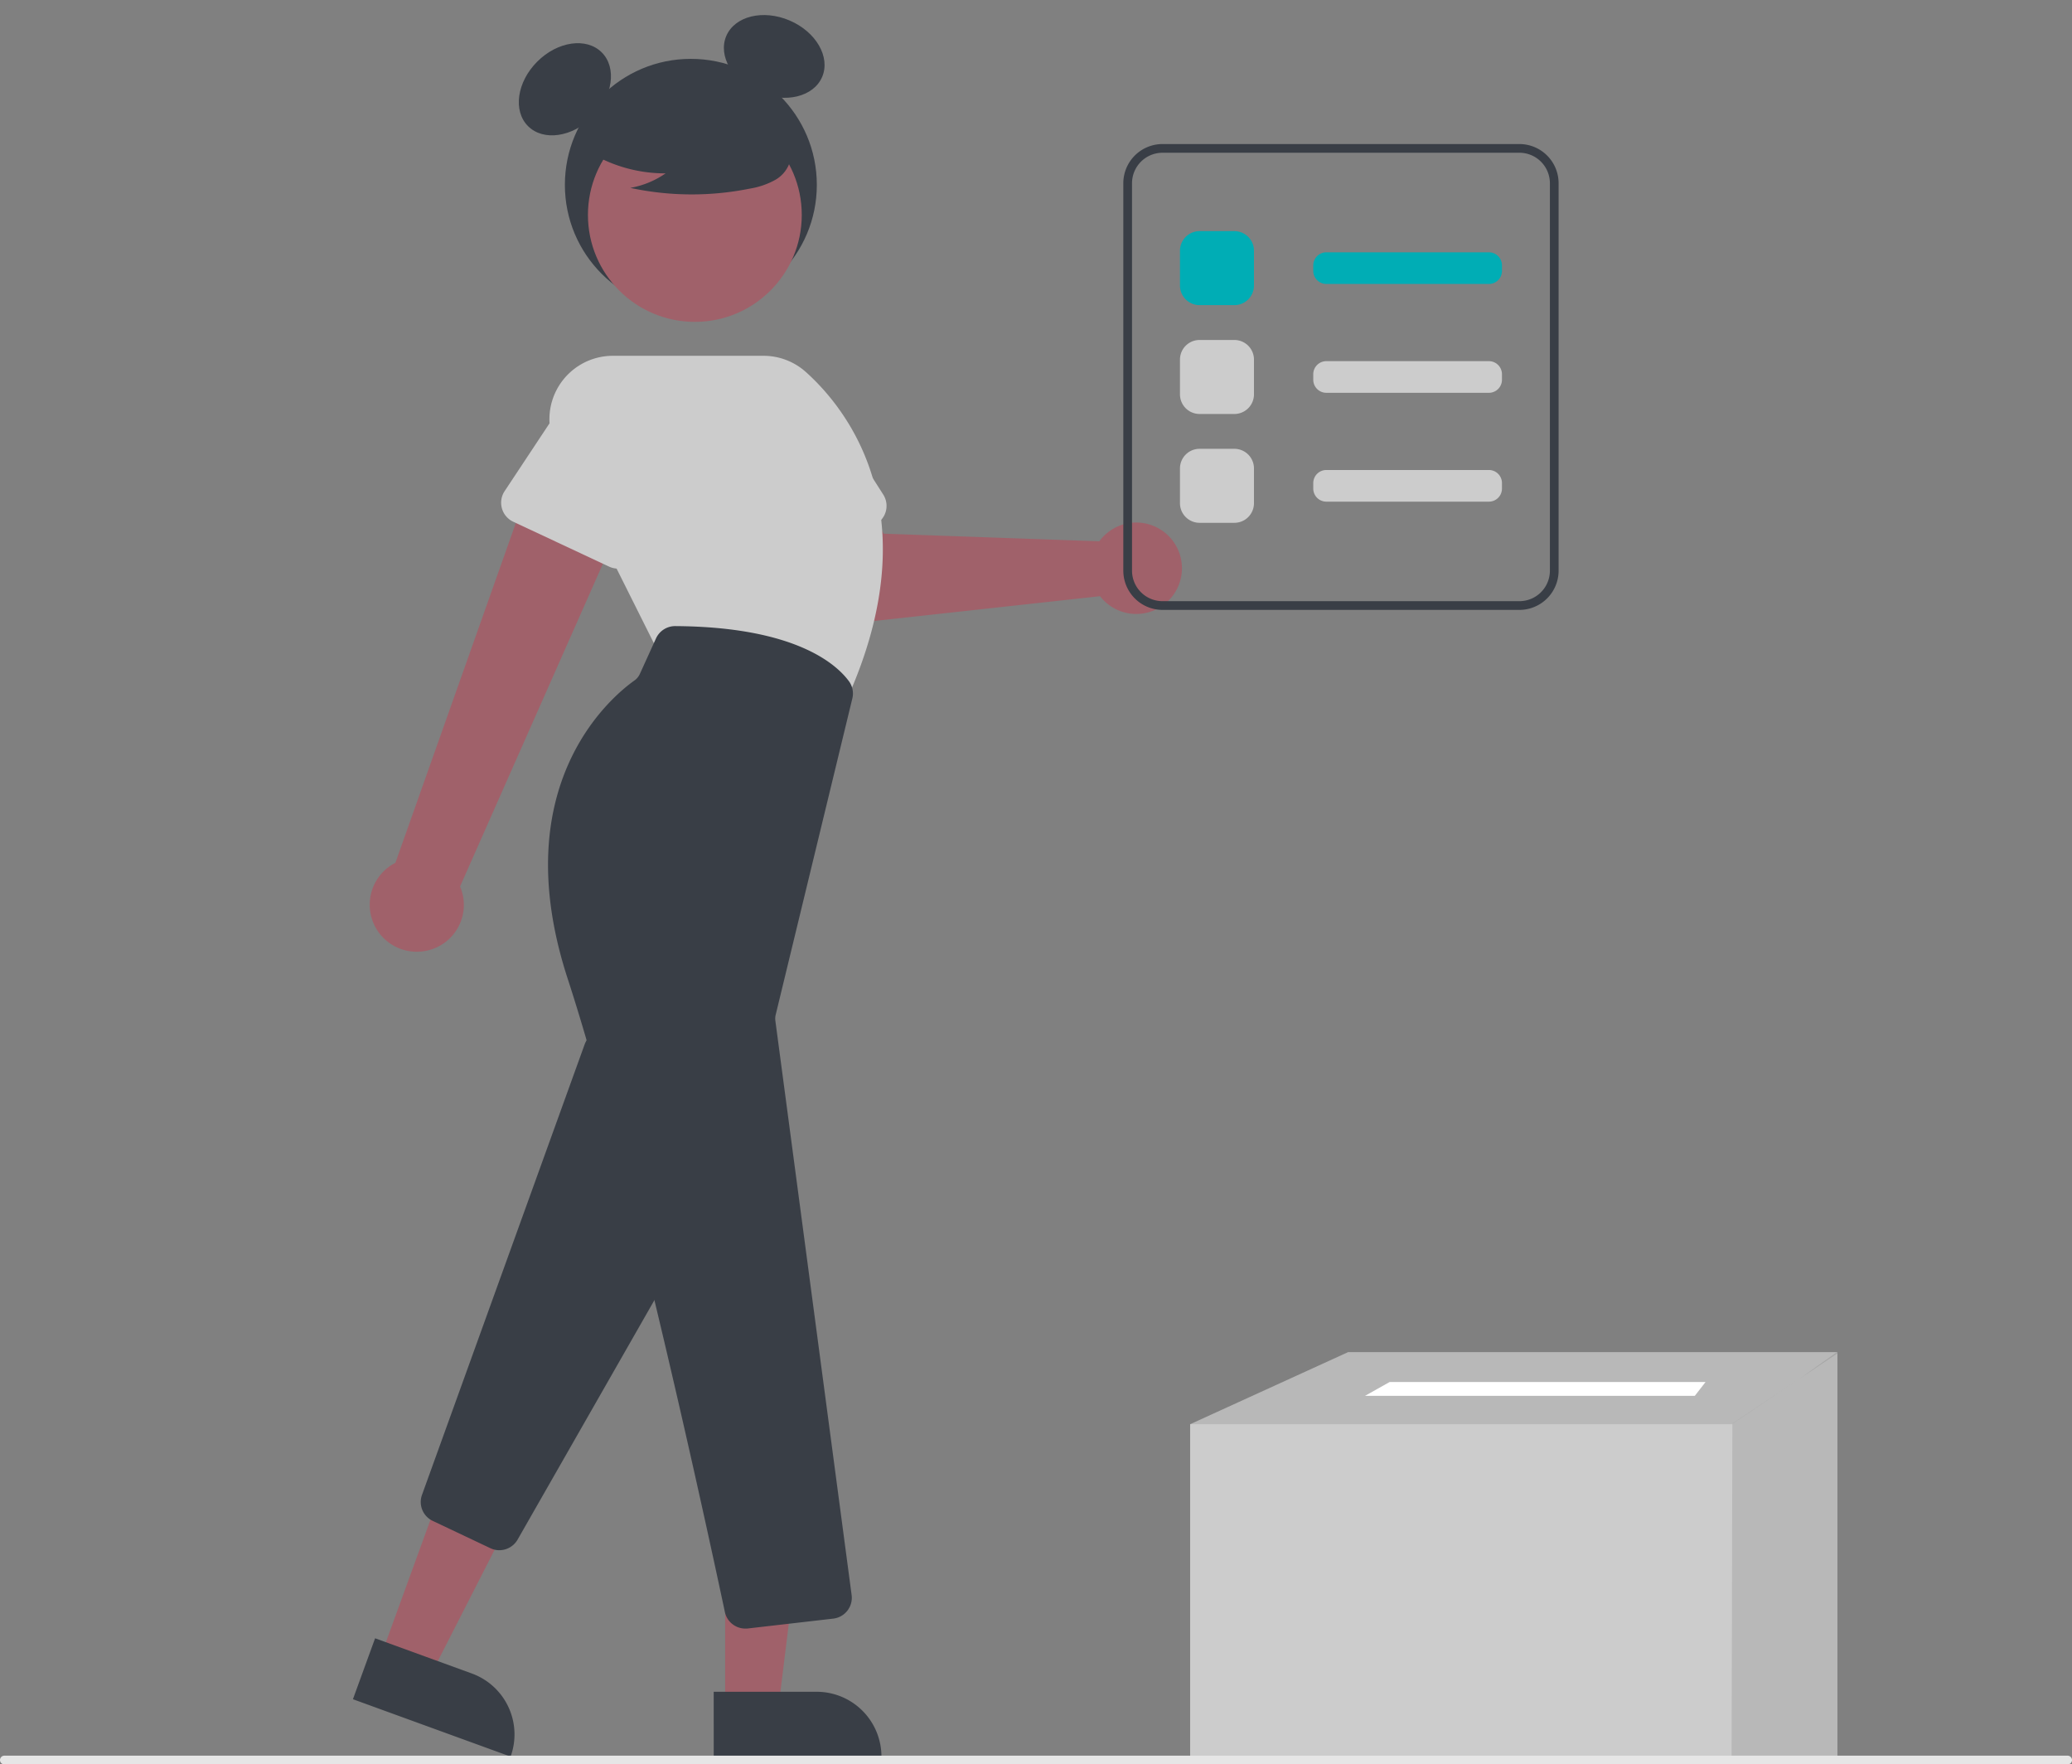 <svg xmlns="http://www.w3.org/2000/svg" width="337.444" height="287.295" viewBox="0 0 337.444 287.295">
  <rect x="0" y="0" width="337.444" height="287.295" fill="#808080" stroke="none"/>
  <g id="choose" transform="translate(0 3.454)">
    <path id="Path_704" data-name="Path 704" d="M594.24,365.467a7.453,7.453,0,0,0-.76.9l-35.135-1.241-4.019-7.536-12.166,4.578,5.817,14.037a5.671,5.671,0,0,0,5.858,3.466l39.76-4.365a7.444,7.444,0,1,0,.646-9.83Z" transform="translate(-414.441 -281.682)" fill="#a0616a"/>
    <circle id="Ellipse_56" data-name="Ellipse 56" cx="20.516" cy="20.516" r="20.516" transform="translate(91.996 6.13)" fill="#393e46"/>
    <ellipse id="Ellipse_57" data-name="Ellipse 57" cx="8.489" cy="6.367" rx="8.489" ry="6.367" transform="translate(81.493 12.582) rotate(-45)" fill="#393e46"/>
    <ellipse id="Ellipse_58" data-name="Ellipse 58" cx="6.367" cy="8.489" rx="6.367" ry="8.489" transform="translate(115.781 8.256) rotate(-66.869)" fill="#393e46"/>
    <path id="Path_501" data-name="Path 501" d="M552.187,355.962,536.443,363a3.415,3.415,0,0,1-4.682-2.2l-4.643-16.555a9.483,9.483,0,0,1,17.337-7.692l9.217,14.449a3.415,3.415,0,0,1-1.486,4.953Z" transform="translate(-409.825 -273.92)" fill="#ccc"/>
    <path id="Path_502" data-name="Path 502" d="M456.372,431.972a7.616,7.616,0,0,0,5.278-10.417l28.075-63.428-16.06-4.045L451.118,417.7a7.657,7.657,0,0,0,5.254,14.271Z" transform="translate(-386.723 -280.662)" fill="#a0616a"/>
    <path id="Path_503" data-name="Path 503" d="M87.453,364.1l8.167,2.973,15.356-30.085L98.922,332.6Z" transform="translate(-25.456 -97.819)" fill="#a0616a"/>
    <path id="Path_504" data-name="Path 504" d="M0,0H27.316V10.554H10.554A10.554,10.554,0,0,1,0,0H0Z" transform="matrix(-0.94, -0.342, 0.342, -0.94, 83.155, 282.572)" fill="#393e46"/>
    <path id="Path_505" data-name="Path 505" d="M471.45,566.962a3.383,3.383,0,0,1-1.449-.325l-9.386-4.446a3.4,3.4,0,0,1-1.75-4.246l26.488-73.35a3.415,3.415,0,0,1,6.14-.6l14.01,23.35a3.418,3.418,0,0,1,.037,3.451l-31.112,54.446A3.431,3.431,0,0,1,471.45,566.962Z" transform="translate(-390.136 -317.996)" fill="#393e46"/>
    <circle id="Ellipse_59" data-name="Ellipse 59" cx="17.412" cy="17.412" r="17.412" transform="translate(95.751 14.132)" fill="#a0616a"/>
    <path id="Path_506" data-name="Path 506" d="M536.536,383.593l-30.829-8.478-16.4-32.794a10.333,10.333,0,0,1,9.242-14.954H523.08a10.32,10.32,0,0,1,6.9,2.638c6.58,5.894,20.4,22.887,6.691,53.292Z" transform="translate(-398.74 -272.886)" fill="#ccc"/>
    <path id="Path_507" data-name="Path 507" d="M494.713,362.623l-15.62-7.311a3.415,3.415,0,0,1-1.4-4.978L487.186,336a9.483,9.483,0,0,1,17.154,8.091l-4.909,16.42a3.415,3.415,0,0,1-4.719,2.114Z" transform="translate(-395.511 -273.815)" fill="#ccc"/>
    <path id="Path_508" data-name="Path 508" d="M166.59,374.864h8.691l4.135-33.523H166.589Z" transform="translate(-48.491 -100.364)" fill="#a0616a"/>
    <path id="Path_509" data-name="Path 509" d="M0,0H27.316V10.554H10.554A10.554,10.554,0,0,1,0,0H0Z" transform="translate(143.551 282.571) rotate(179.997)" fill="#393e46"/>
    <path id="Path_510" data-name="Path 510" d="M520.028,552.68a3.4,3.4,0,0,1-3.33-2.7c-2.5-11.771-15.473-72.062-25.6-103.118-10.3-31.6,7.244-45.989,10.866-48.553a2.668,2.668,0,0,0,.888-1.072l2.632-5.789a3.427,3.427,0,0,1,3.117-2h.021c19.728.118,26.36,6.337,28.3,9.005a3.375,3.375,0,0,1,.534,2.783l-12.482,51.5a2.656,2.656,0,0,0-.052.976l12.419,93.506a3.415,3.415,0,0,1-2.994,3.842l-13.915,1.605A3.491,3.491,0,0,1,520.028,552.68Z" transform="translate(-398.646 -290.954)" fill="#393e46"/>
    <path id="Path_511" data-name="Path 511" d="M495.82,275.734a23.681,23.681,0,0,0,13.534,4.182,14.512,14.512,0,0,1-5.752,2.366,47.752,47.752,0,0,0,19.505.11,12.621,12.621,0,0,0,4.083-1.4,5.167,5.167,0,0,0,2.52-3.371c.428-2.445-1.477-4.666-3.457-6.163a25.5,25.5,0,0,0-21.427-4.282,11.734,11.734,0,0,0-6.346,3.586c-1.555,1.922-2.015,4.886-.534,6.865Z" transform="translate(-400.953 -255.142)" fill="#393e46"/>
    <path id="Path_512" data-name="Path 512" d="M378.83,307.116v66.448l-17.237-.5H273.41V318.857l25.731-11.741Z" transform="translate(-79.585 -90.402)" fill="#ccc"/>
    <path id="Path_513" data-name="Path 513" d="M378.83,307.116v.207l-6.188,4.141-11.048,7.393H273.41l25.731-11.741Z" transform="translate(-79.585 -90.402)" opacity="0.1"/>
    <path id="Path_514" data-name="Path 514" d="M415.039,307.116v66.448l-17.237-.5.125-54.334,10.924-7.267,6.088-4.349Z" transform="translate(-115.794 -90.402)" opacity="0.1"/>
    <path id="Path_515" data-name="Path 515" d="M367.291,316.235H313.582l4-2.248H369.04Z" transform="translate(-91.278 -92.402)" fill="#fff"/>
    <path id="Path_717" data-name="Path 717" d="M698.735,650.321H362.709a.709.709,0,1,1,0-1.418H698.735a.709.709,0,1,1,0,1.418Z" transform="translate(-362 -366.479)" fill="#e6e6e6"/>
    <path id="Path_516" data-name="Path 516" d="M684.57,354.583H626.439a6.388,6.388,0,0,1-6.38-6.38V285.109a6.388,6.388,0,0,1,6.38-6.38H684.57a6.388,6.388,0,0,1,6.38,6.38V348.2A6.388,6.388,0,0,1,684.57,354.583Zm-58.131-74.436a4.968,4.968,0,0,0-4.962,4.962V348.2a4.968,4.968,0,0,0,4.962,4.962H684.57a4.968,4.968,0,0,0,4.962-4.962V285.109a4.968,4.968,0,0,0-4.962-4.962Z" transform="translate(-437.117 -258.728)" fill="#393e46"/>
    <path id="Path_517" data-name="Path 517" d="M641.935,310.781h-5.671a3.194,3.194,0,0,1-3.19-3.19v-5.671a3.193,3.193,0,0,1,3.19-3.19h5.671a3.194,3.194,0,0,1,3.19,3.19v5.671a3.194,3.194,0,0,1-3.19,3.19Z" transform="translate(-440.905 -264.55)" fill="#00adb5"/>
    <path id="Path_518" data-name="Path 518" d="M641.935,335.781h-5.671a3.194,3.194,0,0,1-3.19-3.19v-5.671a3.194,3.194,0,0,1,3.19-3.19h5.671a3.194,3.194,0,0,1,3.19,3.19v5.671A3.194,3.194,0,0,1,641.935,335.781Z" transform="translate(-440.905 -271.827)" fill="#ccc"/>
    <path id="Path_519" data-name="Path 519" d="M692.3,308.749H665.822a2.129,2.129,0,0,1-2.127-2.127v-.9a2.129,2.129,0,0,1,2.127-2.127H692.3a2.129,2.129,0,0,1,2.127,2.127v.9A2.129,2.129,0,0,1,692.3,308.749Z" transform="translate(-449.818 -265.965)" fill="#00adb5"/>
    <path id="Path_520" data-name="Path 520" d="M692.3,333.749H665.822a2.129,2.129,0,0,1-2.127-2.127v-.9a2.129,2.129,0,0,1,2.127-2.127H692.3a2.129,2.129,0,0,1,2.127,2.127v.9A2.129,2.129,0,0,1,692.3,333.749Z" transform="translate(-449.818 -273.242)" fill="#ccc"/>
    <path id="Path_521" data-name="Path 521" d="M641.935,360.781h-5.671a3.194,3.194,0,0,1-3.19-3.19v-5.671a3.194,3.194,0,0,1,3.19-3.19h5.671a3.194,3.194,0,0,1,3.19,3.19v5.671A3.193,3.193,0,0,1,641.935,360.781Z" transform="translate(-440.905 -279.104)" fill="#ccc"/>
    <path id="Path_522" data-name="Path 522" d="M692.3,358.749H665.822a2.129,2.129,0,0,1-2.127-2.127v-.9a2.129,2.129,0,0,1,2.127-2.127H692.3a2.129,2.129,0,0,1,2.127,2.127v.9A2.129,2.129,0,0,1,692.3,358.749Z" transform="translate(-449.818 -280.519)" fill="#ccc"/>
  </g>
</svg>
